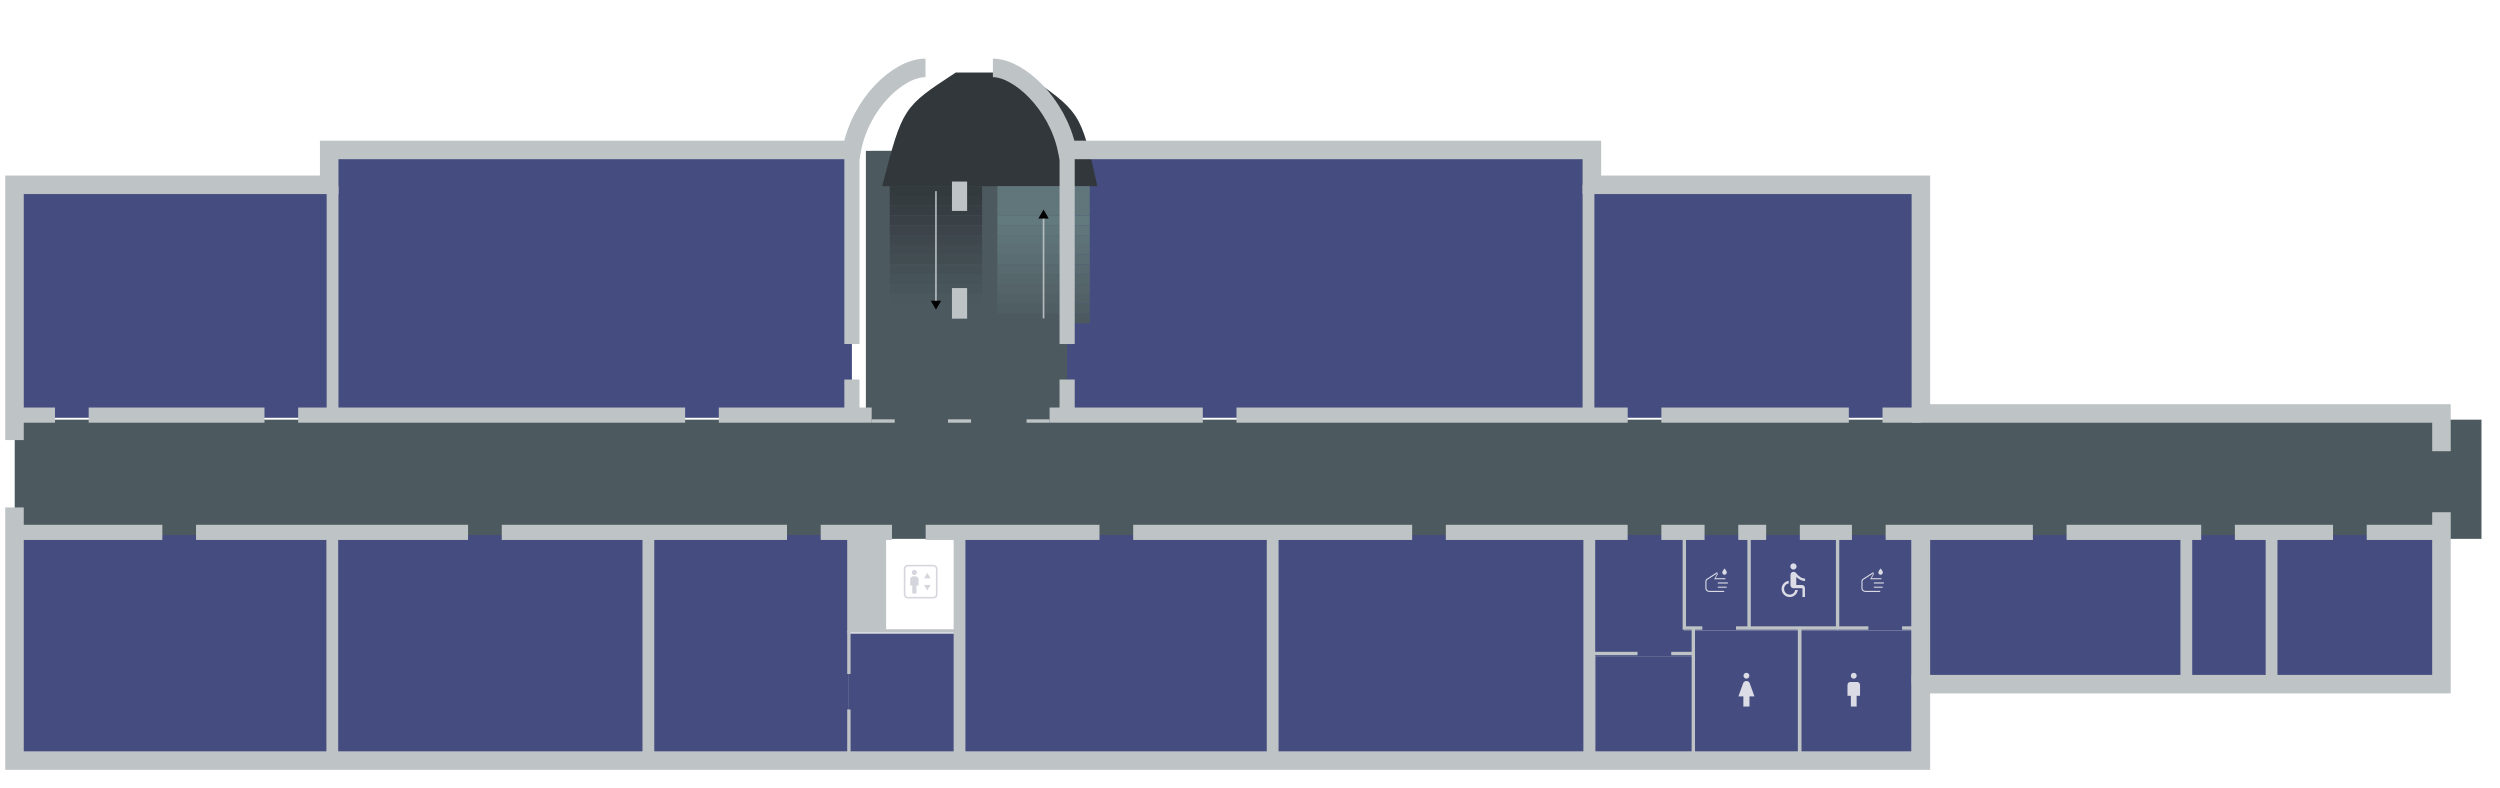 <svg width="7300" height="2300" viewBox="0 0 7300 2300" version="1.1" id="svg1" xml:space="preserve"
  xmlns="http://www.w3.org/2000/svg">
  <defs id="defs1">
    <linearGradient id="swatch446">
      <stop style="stop-color:#4c5a5f;stop-opacity:1" offset="0" id="stop446" />
    </linearGradient>
    <marker style="overflow:visible" id="Triangle" refX="0" refY="0" orient="auto-start-reverse" markerWidth="1"
      markerHeight="1" viewBox="0 0 1 1" preserveAspectRatio="xMidYMid">
      <path transform="scale(0.5)" style="fill:context-stroke;fill-rule:evenodd;stroke:context-stroke;stroke-width:1pt"
        d="M 5.77,0 -2.88,5 V -5 Z" id="path597" />
    </marker>
    <filter style="color-interpolation-filters:sRGB" id="filter15" x="-0.151" y="-0.072" width="1.302"
      height="1.144">
      <feFlood result="flood" flood-opacity="0.396" flood-color="rgb(0,0,0)" id="feFlood13" />
      <feGaussianBlur result="blur" in="SourceGraphic" stdDeviation="3" id="feGaussianBlur13" />
      <feOffset result="offset" in="blur" dx="0" dy="0" id="feOffset13" />
      <feComposite result="comp1" operator="in" in="flood" in2="offset" id="feComposite14" />
      <feComposite result="comp2" operator="over" in="SourceGraphic" in2="comp1" id="feComposite15" />
    </filter>
    <filter style="color-interpolation-filters:sRGB" id="filter17" x="-0.193" y="-0.072" width="1.386" height="1.144">
      <feFlood result="flood" flood-opacity="0.396" flood-color="rgb(0,0,0)" id="feFlood15" />
      <feGaussianBlur result="blur" in="SourceGraphic" stdDeviation="3" id="feGaussianBlur15" />
      <feOffset result="offset" in="blur" dx="0" dy="0" id="feOffset15" />
      <feComposite result="comp1" operator="in" in="flood" in2="offset" id="feComposite16" />
      <feComposite result="comp2" operator="over" in="SourceGraphic" in2="comp1" id="feComposite17" />
    </filter>
    <filter style="color-interpolation-filters:sRGB" id="filter19" x="-0.107" y="-0.103" width="1.214"
      height="1.206">
      <feFlood result="flood" flood-opacity="0.396" flood-color="rgb(0,0,0)" id="feFlood17" />
      <feGaussianBlur result="blur" in="SourceGraphic" stdDeviation="3" id="feGaussianBlur17" />
      <feOffset result="offset" in="blur" dx="0" dy="0" id="feOffset17" />
      <feComposite result="comp1" operator="in" in="flood" in2="offset" id="feComposite18" />
      <feComposite result="comp2" operator="over" in="SourceGraphic" in2="comp1" id="feComposite19" />
    </filter>
    <filter style="color-interpolation-filters:sRGB" id="filter65" x="-0.101" y="-0.101" width="1.202"
      height="1.202">
      <feFlood result="flood" flood-opacity="0.396" flood-color="rgb(0,0,0)" id="feFlood64" />
      <feGaussianBlur result="blur" in="SourceGraphic" stdDeviation="3" id="feGaussianBlur64" />
      <feOffset result="offset" in="blur" dx="0" dy="0" id="feOffset64" />
      <feComposite result="comp1" operator="in" in="flood" in2="offset" id="feComposite64" />
      <feComposite result="comp2" operator="over" in="SourceGraphic" in2="comp1" id="feComposite65" />
    </filter>
    <filter style="color-interpolation-filters:sRGB" id="filter612" x="-0.017" y="-0.165" width="1.035"
      height="1.33">
      <feFlood result="flood" flood-opacity="1" flood-color="rgb(0,0,0)" id="feFlood611" />
      <feGaussianBlur result="blur" in="SourceGraphic" stdDeviation="2" id="feGaussianBlur611" />
      <feOffset result="offset" in="blur" dx="0" dy="0" id="feOffset611" />
      <feComposite result="comp1" operator="in" in="flood" in2="offset" id="feComposite611" />
      <feComposite result="comp2" operator="over" in="SourceGraphic" in2="comp1" id="feComposite612" />
    </filter>
    <filter style="color-interpolation-filters:sRGB" id="filter614" x="-0.017" y="-0.165" width="1.035"
      height="1.33">
      <feFlood result="flood" flood-opacity="1" flood-color="rgb(0,0,0)" id="feFlood612" />
      <feGaussianBlur result="blur" in="SourceGraphic" stdDeviation="2" id="feGaussianBlur612" />
      <feOffset result="offset" in="blur" dx="0" dy="0" id="feOffset612" />
      <feComposite result="comp1" operator="in" in="flood" in2="offset" id="feComposite613" />
      <feComposite result="comp2" operator="over" in="SourceGraphic" in2="comp1" id="feComposite614" />
    </filter>
    <filter style="color-interpolation-filters:sRGB" id="filter616" x="-0.017" y="-0.165" width="1.035"
      height="1.33">
      <feFlood result="flood" flood-opacity="1" flood-color="rgb(0,0,0)" id="feFlood614" />
      <feGaussianBlur result="blur" in="SourceGraphic" stdDeviation="2" id="feGaussianBlur614" />
      <feOffset result="offset" in="blur" dx="0" dy="0" id="feOffset614" />
      <feComposite result="comp1" operator="in" in="flood" in2="offset" id="feComposite615" />
      <feComposite result="comp2" operator="over" in="SourceGraphic" in2="comp1" id="feComposite616" />
    </filter>
    <filter style="color-interpolation-filters:sRGB" id="filter618" x="-0.017" y="-0.165" width="1.035"
      height="1.33">
      <feFlood result="flood" flood-opacity="1" flood-color="rgb(0,0,0)" id="feFlood616" />
      <feGaussianBlur result="blur" in="SourceGraphic" stdDeviation="2" id="feGaussianBlur616" />
      <feOffset result="offset" in="blur" dx="0" dy="0" id="feOffset616" />
      <feComposite result="comp1" operator="in" in="flood" in2="offset" id="feComposite617" />
      <feComposite result="comp2" operator="over" in="SourceGraphic" in2="comp1" id="feComposite618" />
    </filter>
    <filter style="color-interpolation-filters:sRGB" id="filter620" x="-0.017" y="-0.165" width="1.035"
      height="1.33">
      <feFlood result="flood" flood-opacity="1" flood-color="rgb(0,0,0)" id="feFlood618" />
      <feGaussianBlur result="blur" in="SourceGraphic" stdDeviation="2" id="feGaussianBlur618" />
      <feOffset result="offset" in="blur" dx="0" dy="0" id="feOffset618" />
      <feComposite result="comp1" operator="in" in="flood" in2="offset" id="feComposite619" />
      <feComposite result="comp2" operator="over" in="SourceGraphic" in2="comp1" id="feComposite620" />
    </filter>
    <filter style="color-interpolation-filters:sRGB" id="filter622" x="-0.017" y="-0.165" width="1.035"
      height="1.33">
      <feFlood result="flood" flood-opacity="1" flood-color="rgb(0,0,0)" id="feFlood620" />
      <feGaussianBlur result="blur" in="SourceGraphic" stdDeviation="2" id="feGaussianBlur620" />
      <feOffset result="offset" in="blur" dx="0" dy="0" id="feOffset620" />
      <feComposite result="comp1" operator="in" in="flood" in2="offset" id="feComposite621" />
      <feComposite result="comp2" operator="over" in="SourceGraphic" in2="comp1" id="feComposite622" />
    </filter>
    <filter style="color-interpolation-filters:sRGB" id="filter624" x="-0.017" y="-0.165" width="1.035"
      height="1.33">
      <feFlood result="flood" flood-opacity="1" flood-color="rgb(0,0,0)" id="feFlood622" />
      <feGaussianBlur result="blur" in="SourceGraphic" stdDeviation="2" id="feGaussianBlur622" />
      <feOffset result="offset" in="blur" dx="0" dy="0" id="feOffset622" />
      <feComposite result="comp1" operator="in" in="flood" in2="offset" id="feComposite623" />
      <feComposite result="comp2" operator="over" in="SourceGraphic" in2="comp1" id="feComposite624" />
    </filter>
    <filter style="color-interpolation-filters:sRGB" id="filter626" x="-0.017" y="-0.165" width="1.035"
      height="1.33">
      <feFlood result="flood" flood-opacity="1" flood-color="rgb(0,0,0)" id="feFlood624" />
      <feGaussianBlur result="blur" in="SourceGraphic" stdDeviation="2" id="feGaussianBlur624" />
      <feOffset result="offset" in="blur" dx="0" dy="0" id="feOffset624" />
      <feComposite result="comp1" operator="in" in="flood" in2="offset" id="feComposite625" />
      <feComposite result="comp2" operator="over" in="SourceGraphic" in2="comp1" id="feComposite626" />
    </filter>
    <filter style="color-interpolation-filters:sRGB" id="filter628" x="-0.017" y="-0.165" width="1.035"
      height="1.33">
      <feFlood result="flood" flood-opacity="1" flood-color="rgb(0,0,0)" id="feFlood626" />
      <feGaussianBlur result="blur" in="SourceGraphic" stdDeviation="2" id="feGaussianBlur626" />
      <feOffset result="offset" in="blur" dx="0" dy="0" id="feOffset626" />
      <feComposite result="comp1" operator="in" in="flood" in2="offset" id="feComposite627" />
      <feComposite result="comp2" operator="over" in="SourceGraphic" in2="comp1" id="feComposite628" />
    </filter>
    <filter style="color-interpolation-filters:sRGB" id="filter630" x="-0.017" y="-0.165" width="1.035"
      height="1.33">
      <feFlood result="flood" flood-opacity="1" flood-color="rgb(0,0,0)" id="feFlood628" />
      <feGaussianBlur result="blur" in="SourceGraphic" stdDeviation="2" id="feGaussianBlur628" />
      <feOffset result="offset" in="blur" dx="0" dy="0" id="feOffset628" />
      <feComposite result="comp1" operator="in" in="flood" in2="offset" id="feComposite629" />
      <feComposite result="comp2" operator="over" in="SourceGraphic" in2="comp1" id="feComposite630" />
    </filter>
    <filter style="color-interpolation-filters:sRGB" id="filter632" x="-0.017" y="-0.165" width="1.035"
      height="1.33">
      <feFlood result="flood" flood-opacity="1" flood-color="rgb(0,0,0)" id="feFlood630" />
      <feGaussianBlur result="blur" in="SourceGraphic" stdDeviation="2" id="feGaussianBlur630" />
      <feOffset result="offset" in="blur" dx="0" dy="0" id="feOffset630" />
      <feComposite result="comp1" operator="in" in="flood" in2="offset" id="feComposite631" />
      <feComposite result="comp2" operator="over" in="SourceGraphic" in2="comp1" id="feComposite632" />
    </filter>
    <filter style="color-interpolation-filters:sRGB" id="filter634" x="-0.017" y="-0.165" width="1.035"
      height="1.33">
      <feFlood result="flood" flood-opacity="1" flood-color="rgb(0,0,0)" id="feFlood632" />
      <feGaussianBlur result="blur" in="SourceGraphic" stdDeviation="2" id="feGaussianBlur632" />
      <feOffset result="offset" in="blur" dx="0" dy="0" id="feOffset632" />
      <feComposite result="comp1" operator="in" in="flood" in2="offset" id="feComposite633" />
      <feComposite result="comp2" operator="over" in="SourceGraphic" in2="comp1" id="feComposite634" />
    </filter>
    <filter style="color-interpolation-filters:sRGB" id="filter636" x="-0.017" y="-0.165" width="1.035"
      height="1.33">
      <feFlood result="flood" flood-opacity="1" flood-color="rgb(0,0,0)" id="feFlood634" />
      <feGaussianBlur result="blur" in="SourceGraphic" stdDeviation="2" id="feGaussianBlur634" />
      <feOffset result="offset" in="blur" dx="0" dy="0" id="feOffset634" />
      <feComposite result="comp1" operator="in" in="flood" in2="offset" id="feComposite635" />
      <feComposite result="comp2" operator="over" in="SourceGraphic" in2="comp1" id="feComposite636" />
    </filter>
    <filter style="color-interpolation-filters:sRGB" id="filter661" x="-0.017" y="-0.165" width="1.035"
      height="1.33">
      <feFlood result="flood" flood-opacity="1" flood-color="rgb(0,0,0)" id="feFlood660" />
      <feGaussianBlur result="blur" in="SourceGraphic" stdDeviation="2" id="feGaussianBlur660" />
      <feOffset result="offset" in="blur" dx="0" dy="0" id="feOffset660" />
      <feComposite result="comp1" operator="in" in="flood" in2="offset" id="feComposite660" />
      <feComposite result="comp2" operator="over" in="SourceGraphic" in2="comp1" id="feComposite661" />
    </filter>
    <filter style="color-interpolation-filters:sRGB" id="filter663" x="-0.017" y="-0.165" width="1.035"
      height="1.33">
      <feFlood result="flood" flood-opacity="1" flood-color="rgb(0,0,0)" id="feFlood661" />
      <feGaussianBlur result="blur" in="SourceGraphic" stdDeviation="2" id="feGaussianBlur661" />
      <feOffset result="offset" in="blur" dx="0" dy="0" id="feOffset661" />
      <feComposite result="comp1" operator="in" in="flood" in2="offset" id="feComposite662" />
      <feComposite result="comp2" operator="over" in="SourceGraphic" in2="comp1" id="feComposite663" />
    </filter>
    <filter style="color-interpolation-filters:sRGB" id="filter665" x="-0.017" y="-0.165" width="1.035"
      height="1.33">
      <feFlood result="flood" flood-opacity="1" flood-color="rgb(0,0,0)" id="feFlood663" />
      <feGaussianBlur result="blur" in="SourceGraphic" stdDeviation="2" id="feGaussianBlur663" />
      <feOffset result="offset" in="blur" dx="0" dy="0" id="feOffset663" />
      <feComposite result="comp1" operator="in" in="flood" in2="offset" id="feComposite664" />
      <feComposite result="comp2" operator="over" in="SourceGraphic" in2="comp1" id="feComposite665" />
    </filter>
    <filter style="color-interpolation-filters:sRGB" id="filter667" x="-0.017" y="-0.165" width="1.035"
      height="1.33">
      <feFlood result="flood" flood-opacity="1" flood-color="rgb(0,0,0)" id="feFlood665" />
      <feGaussianBlur result="blur" in="SourceGraphic" stdDeviation="2" id="feGaussianBlur665" />
      <feOffset result="offset" in="blur" dx="0" dy="0" id="feOffset665" />
      <feComposite result="comp1" operator="in" in="flood" in2="offset" id="feComposite666" />
      <feComposite result="comp2" operator="over" in="SourceGraphic" in2="comp1" id="feComposite667" />
    </filter>
    <filter style="color-interpolation-filters:sRGB" id="filter669" x="-0.017" y="-0.165" width="1.035"
      height="1.33">
      <feFlood result="flood" flood-opacity="1" flood-color="rgb(0,0,0)" id="feFlood667" />
      <feGaussianBlur result="blur" in="SourceGraphic" stdDeviation="2" id="feGaussianBlur667" />
      <feOffset result="offset" in="blur" dx="0" dy="0" id="feOffset667" />
      <feComposite result="comp1" operator="in" in="flood" in2="offset" id="feComposite668" />
      <feComposite result="comp2" operator="over" in="SourceGraphic" in2="comp1" id="feComposite669" />
    </filter>
    <filter style="color-interpolation-filters:sRGB" id="filter671" x="-0.017" y="-0.165" width="1.035"
      height="1.33">
      <feFlood result="flood" flood-opacity="1" flood-color="rgb(0,0,0)" id="feFlood669" />
      <feGaussianBlur result="blur" in="SourceGraphic" stdDeviation="2" id="feGaussianBlur669" />
      <feOffset result="offset" in="blur" dx="0" dy="0" id="feOffset669" />
      <feComposite result="comp1" operator="in" in="flood" in2="offset" id="feComposite670" />
      <feComposite result="comp2" operator="over" in="SourceGraphic" in2="comp1" id="feComposite671" />
    </filter>
    <filter style="color-interpolation-filters:sRGB" id="filter673" x="-0.017" y="-0.165" width="1.035"
      height="1.33">
      <feFlood result="flood" flood-opacity="1" flood-color="rgb(0,0,0)" id="feFlood671" />
      <feGaussianBlur result="blur" in="SourceGraphic" stdDeviation="2" id="feGaussianBlur671" />
      <feOffset result="offset" in="blur" dx="0" dy="0" id="feOffset671" />
      <feComposite result="comp1" operator="in" in="flood" in2="offset" id="feComposite672" />
      <feComposite result="comp2" operator="over" in="SourceGraphic" in2="comp1" id="feComposite673" />
    </filter>
    <filter style="color-interpolation-filters:sRGB" id="filter675" x="-0.017" y="-0.165" width="1.035"
      height="1.33">
      <feFlood result="flood" flood-opacity="1" flood-color="rgb(0,0,0)" id="feFlood673" />
      <feGaussianBlur result="blur" in="SourceGraphic" stdDeviation="2" id="feGaussianBlur673" />
      <feOffset result="offset" in="blur" dx="0" dy="0" id="feOffset673" />
      <feComposite result="comp1" operator="in" in="flood" in2="offset" id="feComposite674" />
      <feComposite result="comp2" operator="over" in="SourceGraphic" in2="comp1" id="feComposite675" />
    </filter>
    <filter style="color-interpolation-filters:sRGB" id="filter677" x="-0.017" y="-0.165" width="1.035"
      height="1.33">
      <feFlood result="flood" flood-opacity="1" flood-color="rgb(0,0,0)" id="feFlood675" />
      <feGaussianBlur result="blur" in="SourceGraphic" stdDeviation="2" id="feGaussianBlur675" />
      <feOffset result="offset" in="blur" dx="0" dy="0" id="feOffset675" />
      <feComposite result="comp1" operator="in" in="flood" in2="offset" id="feComposite676" />
      <feComposite result="comp2" operator="over" in="SourceGraphic" in2="comp1" id="feComposite677" />
    </filter>
    <filter style="color-interpolation-filters:sRGB" id="filter679" x="-0.017" y="-0.165" width="1.035"
      height="1.33">
      <feFlood result="flood" flood-opacity="1" flood-color="rgb(0,0,0)" id="feFlood677" />
      <feGaussianBlur result="blur" in="SourceGraphic" stdDeviation="2" id="feGaussianBlur677" />
      <feOffset result="offset" in="blur" dx="0" dy="0" id="feOffset677" />
      <feComposite result="comp1" operator="in" in="flood" in2="offset" id="feComposite678" />
      <feComposite result="comp2" operator="over" in="SourceGraphic" in2="comp1" id="feComposite679" />
    </filter>
    <filter style="color-interpolation-filters:sRGB" id="filter681" x="-0.017" y="-0.165" width="1.035"
      height="1.33">
      <feFlood result="flood" flood-opacity="1" flood-color="rgb(0,0,0)" id="feFlood679" />
      <feGaussianBlur result="blur" in="SourceGraphic" stdDeviation="2" id="feGaussianBlur679" />
      <feOffset result="offset" in="blur" dx="0" dy="0" id="feOffset679" />
      <feComposite result="comp1" operator="in" in="flood" in2="offset" id="feComposite680" />
      <feComposite result="comp2" operator="over" in="SourceGraphic" in2="comp1" id="feComposite681" />
    </filter>
    <filter style="color-interpolation-filters:sRGB" id="filter182-2" x="-0.103" y="-0.072" width="1.207"
      height="1.144">
      <feFlood result="flood" flood-opacity="0.396" flood-color="rgb(0,0,0)" id="feFlood181-9" />
      <feGaussianBlur result="blur" in="SourceGraphic" stdDeviation="3" id="feGaussianBlur181-8" />
      <feOffset result="offset" in="blur" dx="0" dy="0" id="feOffset181-4" />
      <feComposite result="comp1" operator="in" in="flood" in2="offset" id="feComposite181-5" />
      <feComposite result="comp2" operator="over" in="SourceGraphic" in2="comp1" id="feComposite182-1" />
    </filter>
  </defs>
  <g id="floor_1" transform="matrix(40.994,0,0,40.994,1.002,-9610.757)" style="display:inline">
    <path
      style="font-variation-settings:'wdth' 70,'wght' 600;display:inline;fill:#4c5a5f;fill-opacity:1;stroke:none;stroke-width:.488"
      d="m 1.024,264.337 h 60.628 v -19.149 l 15.581,-0.049 v 19.198 h 99.498 l 1e-5,8.489 H 1.024 Z"
      id="path454" />
    <g id="rooms_1" style="display:inline" transform="matrix(0.024,0,0,0.024,-0.024,255.987)">
      <rect
        style="font-variation-settings:'wdth' 70,'wght' 600;fill:#000;fill-opacity:0;stroke:none;stroke-width:10.017;stroke-linecap:butt;stroke-linejoin:miter;stroke-dasharray:none;stroke-opacity:1"
        id="lift_1" width="205" height="292.5" x="2629.906" y="690.28" />
      <rect
        style="font-variation-settings:'wdth' 70,'wght' 600;display:inline;fill:#454c7f;fill-opacity:1;stroke-width:710.07;stroke-dasharray:none"
        id="GU115" width="944" height="683.5" x="43" y="-341.22" />
      <rect
        style="font-variation-settings:'wdth' 70,'wght' 600;display:inline;opacity:1;fill:#454c7f;fill-opacity:1;stroke-width:972.385;stroke-dasharray:none"
        id="GU116" width="1541.408" height="785" x="987" y="-442.72" />
      <rect
        style="font-variation-settings:'wdth' 70,'wght' 600;display:inline;fill:#454c7f;fill-opacity:1;stroke-width:975.496;stroke-dasharray:none"
        id="GU101" width="1547.352" height="787" x="3167.152" y="-444.72" />
      <rect
        style="font-variation-settings:'wdth' 70,'wght' 600;display:inline;fill:#454c7f;fill-opacity:1;stroke-width:725.873;stroke-dasharray:none"
        id="GU102" width="986.495" height="683.5" x="4714.504" y="-341.22" />
      <rect
        style="font-variation-settings:'wdth' 70,'wght' 600;display:inline;fill:#454c7f;fill-opacity:1;stroke-width:298.435;stroke-dasharray:none"
        id="GU104" width="253" height="450.5" x="6488.807" y="690.28" />
      <rect
        style="font-variation-settings:'wdth' 70,'wght' 600;display:inline;fill:#454c7f;fill-opacity:1;stroke-width:530.287;stroke-dasharray:none"
        id="GU105" width="798.807" height="450.5" x="5690" y="690.28" />
      <rect
        style="font-variation-settings:'wdth' 70,'wght' 600;display:inline;fill:#454c7f;fill-opacity:1;stroke-width:421.296;stroke-dasharray:none"
        id="GU103" width="504.193" height="450.5" x="6741.807" y="690.28" />
      <rect
        style="font-variation-settings:'wdth' 70,'wght' 600;display:inline;fill:#454c7f;fill-opacity:1;stroke-width:705.248;stroke-dasharray:none"
        id="GU110" width="939.745" height="677.314" x="3777.121" y="690.28" />
      <rect
        style="font-variation-settings:'wdth' 70,'wght' 600;display:inline;fill:#454c7f;fill-opacity:1;stroke-width:701.333;stroke-dasharray:none"
        id="GU111" width="929.341" height="677.314" x="2847.78" y="690.28" />
      <rect
        style="font-variation-settings:'wdth' 70,'wght' 600;display:inline;fill:#454c7f;fill-opacity:1;stroke-width:562.134;stroke-dasharray:none"
        id="GU112" width="595.121" height="679.5" x="1924.284" y="690.28" />
      <rect
        style="font-variation-settings:'wdth' 70,'wght' 600;display:inline;fill:#454c7f;fill-opacity:1;stroke-width:705.763;stroke-dasharray:none"
        id="GU113" width="938.093" height="679.5" x="986.191" y="690.28" />
      <rect
        style="font-variation-settings:'wdth' 70,'wght' 600;display:inline;fill:#454c7f;fill-opacity:1;stroke-width:707.679;stroke-dasharray:none"
        id="GU114" width="943.191" height="679.5" x="43" y="690.28" />
      <rect
        style="font-variation-settings:'wdth' 70,'wght' 600;display:inline;fill:#454c7f;fill-opacity:1;stroke-width:313.095;stroke-dasharray:none"
        id="GU112_A" width="326" height="384.814" x="2519.406" y="982.78" />
      <rect
        style="font-variation-settings:'wdth' 70,'wght' 600;display:inline;fill:#454c7f;fill-opacity:1;stroke-width:206.492;stroke-dasharray:none"
        id="rect67" width="192.246" height="283.836" x="4998.858" y="690.28" />
      <rect
        style="font-variation-settings:'wdth' 70,'wght' 600;display:inline;fill:#454c7f;fill-opacity:1;stroke-width:241.377;stroke-dasharray:none"
        id="rect68" width="262.691" height="283.836" x="5191.104" y="690.28" />
      <rect
        style="font-variation-settings:'wdth' 70,'wght' 600;display:inline;fill:#454c7f;fill-opacity:1;stroke-width:220.747;stroke-dasharray:none"
        id="rect69" width="219.705" height="283.836" x="5453.794" y="690.28" />
      <rect
        style="font-variation-settings:'wdth' 70,'wght' 600;display:inline;fill:#454c7f;fill-opacity:1;stroke-width:308.334;stroke-dasharray:none"
        id="rect70" width="332.437" height="365.978" x="5341.062" y="974.116" />
      <rect
        style="font-variation-settings:'wdth' 70,'wght' 600;display:inline;fill:#454c7f;fill-opacity:1;stroke-width:300.461;stroke-dasharray:none"
        id="rect71" width="315.676" height="365.978" x="5025.386" y="974.116" />
      <rect
        style="font-variation-settings:'wdth' 70,'wght' 600;display:inline;fill:#454c7f;fill-opacity:1;stroke-width:257.04;stroke-dasharray:none"
        id="GU109_A" width="291.239" height="290.318" x="4734.366" y="1049.776" />
      <path
        style="font-variation-settings:'wdth' 70,'wght' 600;fill:#454c7f;fill-opacity:1;stroke:none;stroke-width:0;stroke-linecap:butt;stroke-dasharray:none;stroke-opacity:1"
        d="m 4716.866,690.28 h 281.992 v 283.836 h 26.528 v 75.66 h -308.519 z" id="GU109" />
    </g>
    <g id="staires_1" transform="matrix(-0.024,0,0,-0.024,133.4,264.732)" style="display:inline">
      <rect
        style="font-variation-settings:'wdth' 70,'wght' 600;display:inline;fill:#333a3d;fill-opacity:1;stroke-width:8.085;stroke-dasharray:none;filter:url(#filter612)"
        id="rect88" width="274.372" height="29.064" x="-2918.731" y="-709.452"
        transform="rotate(180,-8.7495808e-6,8.0668158e-6)" />
      <rect
        style="font-variation-settings:'wdth' 70,'wght' 600;display:inline;fill:#353c40;fill-opacity:1;stroke-width:8.085;stroke-dasharray:none;filter:url(#filter614)"
        id="rect87" width="274.372" height="29.064" x="-2918.731" y="-680.388"
        transform="rotate(180,-8.7495808e-6,8.0668158e-6)" />
      <rect
        style="font-variation-settings:'wdth' 70,'wght' 600;display:inline;fill:#373e43;fill-opacity:1;stroke-width:8.085;stroke-dasharray:none;filter:url(#filter616)"
        id="rect86" width="274.372" height="29.064" x="-2918.731" y="-651.323"
        transform="rotate(180,-8.7495808e-6,8.0668158e-6)" />
      <rect
        style="font-variation-settings:'wdth' 70,'wght' 600;display:inline;fill:#3a4146;fill-opacity:1;stroke-width:8.085;stroke-dasharray:none;filter:url(#filter618)"
        id="rect85" width="274.372" height="29.064" x="-2918.731" y="-622.259"
        transform="rotate(180,-8.7495808e-6,8.0668158e-6)" />
      <rect
        style="font-variation-settings:'wdth' 70,'wght' 600;display:inline;fill:#3c4449;fill-opacity:1;stroke-width:8.085;stroke-dasharray:none;filter:url(#filter620)"
        id="rect84" width="274.372" height="29.064" x="-2918.731" y="-593.195"
        transform="rotate(180,-8.7495808e-6,8.0668158e-6)" />
      <rect
        style="font-variation-settings:'wdth' 70,'wght' 600;display:inline;fill:#3e474c;fill-opacity:1;stroke-width:8.085;stroke-dasharray:none;filter:url(#filter622)"
        id="rect83" width="274.372" height="29.064" x="-2918.731" y="-564.13"
        transform="rotate(180,-8.7495808e-6,8.0668158e-6)" />
      <rect
        style="font-variation-settings:'wdth' 70,'wght' 600;display:inline;fill:#404a4f;fill-opacity:1;stroke-width:8.085;stroke-dasharray:none;filter:url(#filter624)"
        id="rect82" width="274.372" height="29.064" x="-2918.731" y="-535.066"
        transform="rotate(180,-8.7495808e-6,8.0668158e-6)" />
      <rect
        style="font-variation-settings:'wdth' 70,'wght' 600;display:inline;fill:#424d52;fill-opacity:1;stroke-width:8.085;stroke-dasharray:none;filter:url(#filter626)"
        id="rect81" width="274.372" height="29.064" x="-2918.731" y="-506.002"
        transform="rotate(180,-8.7495808e-6,8.0668158e-6)" />
      <rect
        style="font-variation-settings:'wdth' 70,'wght' 600;display:inline;fill:#445055;fill-opacity:1;stroke-width:8.085;stroke-dasharray:none;filter:url(#filter628)"
        id="rect80" width="274.372" height="29.064" x="-2918.731" y="-476.937"
        transform="rotate(180,-8.7495808e-6,8.0668158e-6)" />
      <rect
        style="font-variation-settings:'wdth' 70,'wght' 600;display:inline;fill:#465358;fill-opacity:1;stroke-width:8.085;stroke-dasharray:none;filter:url(#filter630)"
        id="rect79" width="274.372" height="29.064" x="-2918.731" y="-447.873"
        transform="rotate(180,-8.7495808e-6,8.0668158e-6)" />
      <rect
        style="font-variation-settings:'wdth' 70,'wght' 600;display:inline;fill:#48565b;fill-opacity:1;stroke-width:8.085;stroke-dasharray:none;filter:url(#filter632)"
        id="rect78" width="274.372" height="29.064" x="-2918.731" y="-418.808"
        transform="rotate(180,-8.7495808e-6,8.0668158e-6)" />
      <rect
        style="font-variation-settings:'wdth' 70,'wght' 600;display:inline;fill:#4b595e;fill-opacity:1;stroke-width:8.085;stroke-dasharray:none;filter:url(#filter634)"
        id="rect77" width="274.372" height="29.064" x="-2918.731" y="-389.744"
        transform="rotate(180,-8.7495808e-6,8.0668158e-6)" />
      <rect
        style="font-variation-settings:'wdth' 70,'wght' 600;display:inline;fill:#4c5a5f;fill-opacity:1;stroke-width:8.085;stroke-dasharray:none;filter:url(#filter636)"
        id="rect516" width="274.372" height="29.064" x="-2918.731" y="-360.68" transform="scale(-1)" />
      <path
        style="font-variation-settings:'wdth' 70,'wght' 600;display:inline;fill:#31373a;fill-opacity:1;stroke:none;stroke-width:0;stroke-linecap:butt;stroke-dasharray:none;stroke-opacity:1"
        d="m 2941.231,709.452 c -60.903,234.251 -60.752,234.045 -218.372,337.296 h -200 C 2351.9,929.875 2351.903,929.875 2302.487,709.452 Z"
        id="path99" transform="translate(-4.1749921e-4,-8.386638e-5)" />
      <rect
        style="font-variation-settings:'wdth' 70,'wght' 600;display:inline;fill:#4c5a5f;fill-opacity:1;stroke-width:8.085;stroke-dasharray:none;filter:url(#filter661)"
        id="rect89" width="274.372" height="29.064" x="-2599.36" y="-331.615" transform="scale(-1)" />
      <rect
        style="font-variation-settings:'wdth' 70,'wght' 600;display:inline;fill:#4f5e63;fill-opacity:1;stroke-width:8.085;stroke-dasharray:none;filter:url(#filter663)"
        id="rect90" width="274.372" height="29.064" x="-2599.36" y="-360.68" transform="scale(-1)" />
      <rect
        style="font-variation-settings:'wdth' 70,'wght' 600;display:inline;fill:#516166;fill-opacity:1;stroke-width:8.085;stroke-dasharray:none;filter:url(#filter665)"
        id="rect91" width="274.372" height="29.064" x="-2599.36" y="-389.744" transform="scale(-1)" />
      <rect
        style="font-variation-settings:'wdth' 70,'wght' 600;display:inline;fill:#546469;fill-opacity:1;stroke-width:8.085;stroke-dasharray:none;filter:url(#filter667)"
        id="rect92" width="274.372" height="29.064" x="-2599.36" y="-418.808" transform="scale(-1)" />
      <rect
        style="font-variation-settings:'wdth' 70,'wght' 600;display:inline;fill:#56676c;fill-opacity:1;stroke-width:8.085;stroke-dasharray:none;filter:url(#filter669)"
        id="rect93" width="274.372" height="29.064" x="-2599.36" y="-447.873" transform="scale(-1)" />
      <rect
        style="font-variation-settings:'wdth' 70,'wght' 600;display:inline;fill:#586a6f;fill-opacity:1;stroke-width:8.085;stroke-dasharray:none;filter:url(#filter671)"
        id="rect94" width="274.372" height="29.064" x="-2599.36" y="-476.937" transform="scale(-1)" />
      <rect
        style="font-variation-settings:'wdth' 70,'wght' 600;display:inline;fill:#5a6d72;fill-opacity:1;stroke-width:8.085;stroke-dasharray:none;filter:url(#filter673)"
        id="rect95" width="274.372" height="29.064" x="-2599.36" y="-506.002" transform="scale(-1)" />
      <rect
        style="font-variation-settings:'wdth' 70,'wght' 600;display:inline;fill:#5c7075;fill-opacity:1;stroke-width:8.085;stroke-dasharray:none;filter:url(#filter675)"
        id="rect96" width="274.372" height="29.064" x="-2599.36" y="-535.066" transform="scale(-1)" />
      <rect
        style="font-variation-settings:'wdth' 70,'wght' 600;display:inline;fill:#5e7378;fill-opacity:1;stroke-width:8.085;stroke-dasharray:none;filter:url(#filter677)"
        id="rect97" width="274.372" height="29.064" x="-2599.36" y="-564.13" transform="scale(-1)" />
      <rect
        style="font-variation-settings:'wdth' 70,'wght' 600;display:inline;fill:#60767b;fill-opacity:1;stroke-width:8.085;stroke-dasharray:none;filter:url(#filter679)"
        id="rect98" width="274.372" height="29.064" x="-2599.36" y="-593.195" transform="scale(-1)" />
      <rect
        style="font-variation-settings:'wdth' 70,'wght' 600;display:inline;fill:#62797e;fill-opacity:1;stroke-width:8.085;stroke-dasharray:none;filter:url(#filter681)"
        id="rect99" width="274.372" height="29.064" x="-2599.36" y="-622.259" transform="scale(-1)" />
      <rect
        style="font-variation-settings:'wdth' 70,'wght' 600;display:inline;fill:#60767b;fill-opacity:1;stroke-width:14.005;stroke-dasharray:none"
        id="rect100" width="274.372" height="87.203" x="-2599.36" y="-709.462" transform="scale(-1)" />
      <path
        style="font-variation-settings:'wdth' 70,'wght' 600;display:inline;opacity:.9;fill:none;fill-opacity:1;stroke:#bec3c6;stroke-width:5;stroke-dasharray:none;stroke-opacity:1;marker-end:url(#Triangle)"
        d="M 2462.173,317.083 V 622.259" id="path596" />
      <path
        style="font-variation-settings:'wdth' 70,'wght' 600;display:inline;opacity:.9;fill:none;fill-opacity:1;stroke:#bec3c6;stroke-width:5;stroke-dasharray:none;stroke-opacity:1;marker-end:url(#Triangle)"
        d="M 2781.545,694.763 V 360.68" id="path100" />
    </g>
    <g id="walls_1" transform="matrix(0.024,0,0,0.024,-0.024,244.2)" style="display:inline">
      <path
        style="font-variation-settings:'wdth' 70,'wght' 600;fill:none;stroke:#bec3c6;stroke-width:55;stroke-linecap:butt;stroke-dasharray:none;stroke-opacity:1"
        d="M 2746.78,-205.025 C 2665.287,-205.133 2553.021,-97.649 2528,38.5 H 977 v 103.5 H 43 v 757.5"
        id="path3" />
      <path
        style="font-variation-settings:'wdth' 70,'wght' 600;fill:none;stroke:#bec3c6;stroke-width:55;stroke-dasharray:none;stroke-opacity:1"
        d="M 7246,932.5 V 820.513 H 5701 V 142 h -976.5 v -103.5 H 3167 c -28.961,-139.184 -144.55,-243.525 -220.22,-243.525"
        id="path4" />
      <path
        style="font-variation-settings:'wdth' 70,'wght' 600;fill:none;stroke:#bec3c6;stroke-width:55;stroke-linecap:butt;stroke-dasharray:none;stroke-opacity:1"
        d="m 43,1099.5 v 751.314 h 5658 v -226.814 h 1545 v -510.303" id="path5" />
      <path
        style="font-variation-settings:'wdth' 70,'wght' 600;fill:none;stroke:#bec3c6;stroke-width:45;stroke-linecap:butt;stroke-dasharray:none;stroke-opacity:1"
        d="M 163.148,1225.5 H 43" id="path6" transform="translate(-1.3713269e-7,-400)" />
      <path
        style="font-variation-settings:'wdth' 70,'wght' 600;fill:none;stroke:#bec3c6;stroke-width:45;stroke-linecap:butt;stroke-dasharray:none;stroke-opacity:1"
        d="M 784.945,1225.5 H 263.148" id="path7" transform="translate(-1.3713269e-7,-400)" />
      <path
        style="font-variation-settings:'wdth' 70,'wght' 600;fill:none;stroke:#bec3c6;stroke-width:45;stroke-linecap:butt;stroke-dasharray:none;stroke-opacity:1"
        d="M 2033.349,1225.5 H 884.945" id="path9" transform="translate(-1.3713269e-7,-400)" />
      <path
        style="font-variation-settings:'wdth' 70,'wght' 600;fill:none;stroke:#bec3c6;stroke-width:45;stroke-linecap:butt;stroke-dasharray:none;stroke-opacity:1"
        d="M 2587.056,1225.5 H 2133.349" id="path10" transform="translate(-1.3713269e-7,-400)" />
      <path
        style="font-variation-settings:'wdth' 70,'wght' 600;fill:none;stroke:#bec3c6;stroke-width:45;stroke-linecap:butt;stroke-dasharray:none;stroke-opacity:1"
        d="M 3569.75,1225.5 H 3115.035" id="path11" transform="translate(-1.3713269e-7,-400)" />
      <path
        style="font-variation-settings:'wdth' 70,'wght' 600;fill:none;stroke:#bec3c6;stroke-width:45;stroke-linecap:butt;stroke-dasharray:none;stroke-opacity:1"
        d="M 4830.869,1225.5 H 3669.75" id="path12" transform="translate(-1.3713269e-7,-400)" />
      <path
        style="font-variation-settings:'wdth' 70,'wght' 600;fill:none;stroke:#bec3c6;stroke-width:45;stroke-linecap:butt;stroke-dasharray:none;stroke-opacity:1"
        d="M 5487.131,1225.5 H 4930.869" id="path13" transform="translate(-1.3713269e-7,-400)" />
      <path
        style="font-variation-settings:'wdth' 70,'wght' 600;fill:none;stroke:#bec3c6;stroke-width:45;stroke-linecap:butt;stroke-dasharray:none;stroke-opacity:1"
        d="M 5700.999,1225.5 H 5587.131" id="path14" transform="translate(-1.3713269e-7,-400)" />
      <path
        style="font-variation-settings:'wdth' 70,'wght' 600;fill:none;stroke:#bec3c6;stroke-width:45;stroke-linecap:butt;stroke-dasharray:none;stroke-opacity:1"
        d="M 481.825,1573.5 H 43" id="path15" transform="translate(-1.3713269e-7,-400)" />
      <path
        style="font-variation-settings:'wdth' 70,'wght' 600;fill:none;stroke:#bec3c6;stroke-width:45;stroke-linecap:butt;stroke-dasharray:none;stroke-opacity:1"
        d="M 1389.143,1573.5 H 581.825" id="path16" transform="translate(-1.3713269e-7,-400)" />
      <path
        style="font-variation-settings:'wdth' 70,'wght' 600;fill:none;stroke:#bec3c6;stroke-width:45;stroke-linecap:butt;stroke-dasharray:none;stroke-opacity:1"
        d="M 2335.739,1573.5 H 1489.143" id="path17" transform="translate(-1.3713269e-7,-400)" />
      <path
        style="font-variation-settings:'wdth' 70,'wght' 600;fill:none;stroke:#bec3c6;stroke-width:45;stroke-linecap:butt;stroke-dasharray:none;stroke-opacity:1"
        d="m 3263.16,1573.5 h -515.89" id="path18" transform="translate(-1.3713269e-7,-400)" />
      <path
        style="font-variation-settings:'wdth' 70,'wght' 600;fill:none;stroke:#bec3c6;stroke-width:45;stroke-linecap:butt;stroke-dasharray:none;stroke-opacity:1"
        d="M 4191.083,1573.5 H 3363.16" id="path19" transform="translate(-1.3713269e-7,-400)" />
      <path
        style="font-variation-settings:'wdth' 70,'wght' 600;fill:none;stroke:#bec3c6;stroke-width:45;stroke-linecap:butt;stroke-dasharray:none;stroke-opacity:1"
        d="M 4830.728,1573.5 H 4291.083" id="path20" transform="translate(-1.3713269e-7,-400)" />
      <path
        style="font-variation-settings:'wdth' 70,'wght' 600;fill:none;stroke:#bec3c6;stroke-width:45;stroke-linecap:butt;stroke-dasharray:none;stroke-opacity:1"
        d="M 5496.381,1573.5 H 5341.769" id="path21" transform="translate(-1.3713269e-7,-400)" />
      <path
        style="font-variation-settings:'wdth' 70,'wght' 600;fill:none;stroke:#bec3c6;stroke-width:45;stroke-linecap:butt;stroke-dasharray:none;stroke-opacity:1"
        d="M 6033.361,1573.5 H 5596.381" id="path22" transform="translate(-1.3713269e-7,-400)" />
      <path
        style="font-variation-settings:'wdth' 70,'wght' 600;fill:none;stroke:#bec3c6;stroke-width:45;stroke-linecap:butt;stroke-dasharray:none;stroke-opacity:1"
        d="m 5241.769,1573.5 h -82.769" id="path24" transform="translate(-1.3713269e-7,-400)" />
      <path
        style="font-variation-settings:'wdth' 70,'wght' 600;fill:none;stroke:#bec3c6;stroke-width:45;stroke-linecap:butt;stroke-dasharray:none;stroke-opacity:1"
        d="M 5059,1573.5 H 4930.728" id="path25" transform="translate(-1.3713269e-7,-400)" />
      <path
        style="font-variation-settings:'wdth' 70,'wght' 600;fill:none;stroke:#bec3c6;stroke-width:45;stroke-linecap:butt;stroke-dasharray:none;stroke-opacity:1"
        d="M 2647.27,1573.5 H 2435.739" id="path26" transform="translate(-1.3713269e-7,-400)" />
      <path
        style="font-variation-settings:'wdth' 70,'wght' 600;fill:none;stroke:#bec3c6;stroke-width:45;stroke-linecap:butt;stroke-dasharray:none;stroke-opacity:1"
        d="m 6532.932,1573.5 h -399.571" id="path27" transform="translate(-1.3713269e-7,-400)" />
      <path
        style="font-variation-settings:'wdth' 70,'wght' 600;fill:none;stroke:#bec3c6;stroke-width:45;stroke-linecap:butt;stroke-dasharray:none;stroke-opacity:1"
        d="m 6924.182,1573.5 h -291.25" id="path28" transform="translate(-1.3713269e-7,-400)" />
      <path
        style="font-variation-settings:'wdth' 70,'wght' 600;fill:none;stroke:#bec3c6;stroke-width:45;stroke-linecap:butt;stroke-dasharray:none;stroke-opacity:1"
        d="M 7245.999,1573.5 H 7024.182" id="path29" transform="translate(-1.3713269e-7,-400)" />
      <path
        style="font-variation-settings:'wdth' 70,'wght' 600;fill:none;stroke:#bec3c6;stroke-width:35;stroke-linecap:butt;stroke-dasharray:none;stroke-opacity:1"
        d="M 987,146 V 825.5" id="path30" />
      <path
        style="font-variation-settings:'wdth' 70,'wght' 600;fill:none;stroke:#bec3c6;stroke-width:35;stroke-linecap:butt;stroke-dasharray:none;stroke-opacity:1"
        d="M 4714.504,142 V 821.5" id="path31" />
      <path
        style="font-variation-settings:'wdth' 70,'wght' 600;fill:none;stroke:#bec3c6;stroke-width:35;stroke-linecap:butt;stroke-dasharray:none;stroke-opacity:1"
        d="m 986.191,1173.5 v 679.5" id="path32" />
      <path
        style="font-variation-settings:'wdth' 70,'wght' 600;fill:none;stroke:#bec3c6;stroke-width:35;stroke-linecap:butt;stroke-dasharray:none;stroke-opacity:1"
        d="m 1924.284,1173.5 v 679.5" id="path33" />
      <path
        style="font-variation-settings:'wdth' 70,'wght' 600;fill:none;stroke:#bec3c6;stroke-width:35;stroke-linecap:butt;stroke-dasharray:none;stroke-opacity:1"
        d="m 2847.78,1171.314 v 679.5" id="path34" />
      <path
        style="font-variation-settings:'wdth' 70,'wght' 600;fill:none;stroke:#bec3c6;stroke-width:35;stroke-linecap:butt;stroke-dasharray:none;stroke-opacity:1"
        d="m 3777.121,1173.5 v 679.5" id="path35" />
      <path
        style="font-variation-settings:'wdth' 70,'wght' 600;fill:none;stroke:#bec3c6;stroke-width:35;stroke-linecap:butt;stroke-dasharray:none;stroke-opacity:1"
        d="m 4716.866,1173.5 v 679.5" id="path36" />
      <path
        style="font-variation-settings:'wdth' 70,'wght' 600;fill:none;stroke:#bec3c6;stroke-width:55;stroke-linecap:butt;stroke-dasharray:none;stroke-opacity:1"
        d="m 5701,1173.5 v 450.5" id="path37" />
      <path
        style="font-variation-settings:'wdth' 70,'wght' 600;fill:none;stroke:#bec3c6;stroke-width:35;stroke-linecap:butt;stroke-dasharray:none;stroke-opacity:1"
        d="m 6741.807,1173.5 v 450.5" id="path38" />
      <path
        style="font-variation-settings:'wdth' 70,'wght' 600;fill:none;stroke:#bec3c6;stroke-width:35;stroke-linecap:butt;stroke-dasharray:none;stroke-opacity:1"
        d="m 6488.807,1173.5 v 450.5" id="path40" />
      <path
        style="font-variation-settings:'wdth' 70,'wght' 600;fill:none;stroke:#bec3c6;stroke-width:10;stroke-linecap:butt;stroke-dasharray:none;stroke-opacity:1"
        d="m 2519.406,1173.5 v 292.5 h 333" id="path41" />
      <path
        style="font-variation-settings:'wdth' 70,'wght' 600;fill:none;stroke:#bec3c6;stroke-width:10;stroke-linecap:butt;stroke-dasharray:none;stroke-opacity:1"
        d="m 2624.906,1173.5 v 292.5" id="path43" />
      <path
        style="font-variation-settings:'wdth' 70,'wght' 600;fill:none;stroke:#bec3c6;stroke-width:10;stroke-linecap:butt;stroke-dasharray:none;stroke-opacity:1"
        d="m 2519.406,1466 v 127.751" id="path44" />
      <path
        style="font-variation-settings:'wdth' 70,'wght' 600;fill:none;stroke:#bec3c6;stroke-width:10;stroke-linecap:butt;stroke-dasharray:none;stroke-opacity:1"
        d="m 2519.406,1699.128 v 151.686" id="path45" />
      <path
        style="font-variation-settings:'wdth' 70,'wght' 600;fill:none;stroke:#bec3c6;stroke-width:45;stroke-linecap:butt;stroke-dasharray:none;stroke-opacity:1"
        d="M 2528.408,719.877 V 825.5" id="path46" />
      <path
        style="font-variation-settings:'wdth' 70,'wght' 600;fill:none;stroke:#bec3c6;stroke-width:45;stroke-linecap:butt;stroke-dasharray:none;stroke-opacity:1"
        d="M 2528.408,40.5 V 614.5" id="path47" />
      <path
        style="font-variation-settings:'wdth' 70,'wght' 600;fill:none;stroke:#bec3c6;stroke-width:45;stroke-linecap:butt;stroke-dasharray:none;stroke-opacity:1"
        d="M 3167.152,719.877 V 825.5" id="path48" />
      <path
        style="font-variation-settings:'wdth' 70,'wght' 600;fill:none;stroke:#bec3c6;stroke-width:45;stroke-linecap:butt;stroke-dasharray:none;stroke-opacity:1"
        d="M 3167.152,40.5 V 614.5" id="path49" />
      <path
        style="font-variation-settings:'wdth' 70,'wght' 600;fill:none;stroke:#bec3c6;stroke-width:10;stroke-linecap:butt;stroke-dasharray:none;stroke-opacity:1"
        d="m 5052.351,1457.336 h -53.493 v -283.836" id="path50" />
      <path
        style="font-variation-settings:'wdth' 70,'wght' 600;fill:none;stroke:#bec3c6;stroke-width:10;stroke-linecap:butt;stroke-dasharray:none;stroke-opacity:1"
        d="M 5545.212,1457.336 H 5152.351" id="path51" />
      <path
        style="font-variation-settings:'wdth' 70,'wght' 600;fill:none;stroke:#bec3c6;stroke-width:10;stroke-linecap:butt;stroke-dasharray:none;stroke-opacity:1"
        d="m 5690,1457.336 h -44.788" id="path52" />
      <path
        style="font-variation-settings:'wdth' 70,'wght' 600;fill:none;stroke:#bec3c6;stroke-width:10;stroke-linecap:butt;stroke-dasharray:none;stroke-opacity:1"
        d="M 5191.104,1457.336 V 1173.5" id="path53" />
      <path
        style="font-variation-settings:'wdth' 70,'wght' 600;fill:none;stroke:#bec3c6;stroke-width:10;stroke-linecap:butt;stroke-dasharray:none;stroke-opacity:1"
        d="M 5453.794,1457.336 V 1173.5" id="path54" />
      <path
        style="font-variation-settings:'wdth' 70,'wght' 600;fill:none;stroke:#bec3c6;stroke-width:10;stroke-linecap:butt;stroke-dasharray:none;stroke-opacity:1"
        d="m 5341.062,1850.814 v -393.478" id="path55" />
      <path
        style="font-variation-settings:'wdth' 70,'wght' 600;fill:none;stroke:#bec3c6;stroke-width:10;stroke-linecap:butt;stroke-dasharray:none;stroke-opacity:1"
        d="m 5341.062,1850.814 v -393.478" id="path56" />
      <path
        style="font-variation-settings:'wdth' 70,'wght' 600;fill:none;stroke:#bec3c6;stroke-width:10;stroke-linecap:butt;stroke-dasharray:none;stroke-opacity:1"
        d="m 5025.605,1850.814 v -393.478" id="path57" />
      <path
        style="font-variation-settings:'wdth' 70,'wght' 600;fill:none;stroke:#bec3c6;stroke-width:10;stroke-linecap:butt;stroke-dasharray:none;stroke-opacity:1"
        d="M 4860.025,1532.996 H 4716.866" id="path58" />
      <path
        style="font-variation-settings:'wdth' 70,'wght' 600;fill:none;stroke:#bec3c6;stroke-width:10;stroke-linecap:butt;stroke-dasharray:none;stroke-opacity:1"
        d="m 5025.605,1532.996 h -65.579" id="path59" />
      <path
        style="font-variation-settings:'wdth' 70,'wght' 600;fill:none;stroke:#bec3c6;stroke-width:45;stroke-linecap:butt;stroke-dasharray:none;stroke-opacity:1"
        d="m 2847.78,448.393 v 90.791" id="path60" />
      <path
        style="font-variation-settings:'wdth' 70,'wght' 600;fill:none;stroke:#bec3c6;stroke-width:45;stroke-linecap:butt;stroke-dasharray:none;stroke-opacity:1"
        d="m 2847.78,132.271 v 87.183" id="path61" />
      <path
        style="font-variation-settings:'wdth' 70,'wght' 600;fill:none;stroke:#bec3c6;stroke-width:10;stroke-linecap:butt;stroke-dasharray:none;stroke-opacity:1"
        d="m 2655.355,843 h -68.299" id="path62" />
      <path
        style="font-variation-settings:'wdth' 70,'wght' 600;fill:none;stroke:#bec3c6;stroke-width:10;stroke-linecap:butt;stroke-dasharray:none;stroke-opacity:1"
        d="m 3115.035,843 h -68.299" id="path63" />
      <path
        style="font-variation-settings:'wdth' 70,'wght' 600;fill:none;stroke:#bec3c6;stroke-width:10;stroke-linecap:butt;stroke-dasharray:none;stroke-opacity:1"
        d="m 2881.93,843 h -68.299" id="path65" />
      <rect
        style="font-variation-settings:'wdth' 70,'wght' 600;fill:#bec3c6;fill-opacity:1;stroke:none;stroke-width:0;stroke-linecap:butt;stroke-dasharray:none;stroke-opacity:1"
        id="rect72" width="105.5" height="292.5" x="2519.406" y="1173.5" />
    </g>
    <g id="icons_1" transform="matrix(0.024,0,0,0.024,-0.024,244.2)" style="display:inline">
      <path
        d="m 5493.231,1690.325 v -31.865 h -10.104 v -32.254 q 0,-3.562 2.558,-6.12 2.558,-2.558 6.12,-2.558 h 19.948 q 3.562,0 6.12,2.558 2.558,2.558 2.558,6.12 v 32.254 h -10.104 v 31.865 z m 8.56,-82.642 q -3.689,0 -6.189,-2.554 -2.5,-2.554 -2.5,-6.114 0,-3.689 2.49,-6.189 2.49,-2.5 6.179,-2.5 3.689,0 6.189,2.49 2.5,2.49 2.5,6.179 0,3.56 -2.49,6.124 -2.49,2.565 -6.179,2.565 z"
        id="path1-7" style="fill:#fff;fill-opacity:.799;stroke-width:.13;filter:url(#filter17)" />
      <path
        d="m 5174.156,1690.325 v -30.052 h -14.767 l 14.21,-39.446 q 1.121,-2.898 3.837,-4.589 2.716,-1.691 5.788,-1.691 3.072,0 5.788,1.691 2.716,1.691 3.854,4.578 l 14.192,39.457 h -14.767 v 30.052 z m 9.078,-82.642 q -3.689,0 -6.189,-2.55 -2.5,-2.55 -2.5,-6.118 0,-3.689 2.49,-6.189 2.49,-2.5 6.179,-2.5 3.689,0 6.189,2.49 2.5,2.49 2.5,6.114 0,3.624 -2.49,6.189 -2.49,2.565 -6.179,2.565 z"
        id="path1-8" style="fill:#fff;fill-opacity:.803;stroke-width:.13;filter:url(#filter15)" />
      <path
        d="m 5581.397,1299.349 q -2.621,0 -4.625,-2.02 -2.003,-2.02 -2.003,-4.636 0,-2.344 1.583,-5.186 1.583,-2.842 5.079,-7.09 3.496,4.248 5.066,7.09 1.57,2.842 1.57,5.186 0,2.652 -2.024,4.654 -2.024,2.002 -4.646,2.002 z m -44.09,51.069 q -5.388,0 -9.082,-3.14 -3.694,-3.14 -3.694,-8.496 v -19.947 q 0,-2.219 1.047,-4.236 1.047,-2.017 3.109,-3.337 l 30.116,-19.393 0.636,0.277 q 1.368,1.194 1.792,3.091 0.424,1.896 -0.407,3.558 l -6.095,10.712 h 28.074 q 0.619,0 1.094,0.478 0.476,0.478 0.476,1.125 0,0.672 -0.476,1.151 -0.476,0.479 -1.094,0.479 h -32.322 l 9.789,-17.823 -29.736,19.116 q -1.385,0.739 -2.078,2.065 -0.693,1.326 -0.693,2.737 v 19.947 q 0,3.982 2.777,6.193 2.777,2.211 6.735,2.211 h 41.834 q 0.619,0 1.094,0.478 0.476,0.478 0.476,1.125 0,0.672 -0.476,1.151 -0.476,0.479 -1.094,0.479 z m 24.164,-25.119 v -3.232 h 28.72 q 0.619,0 1.094,0.478 0.475,0.478 0.475,1.125 0,0.672 -0.475,1.151 -0.476,0.479 -1.094,0.479 z m 0,12.559 v -3.232 h 25.026 q 0.658,0 1.16,0.478 0.502,0.478 0.502,1.125 0,0.672 -0.502,1.151 -0.502,0.479 -1.16,0.479 z m -16.808,-12.559 z"
        id="path1-6" style="fill:#fff;fill-opacity:.799;stroke-width:.092;filter:url(#filter19)" />
      <path
        d="m 5118.232,1299.349 q -2.621,0 -4.625,-2.02 -2.003,-2.02 -2.003,-4.636 0,-2.344 1.583,-5.186 1.583,-2.842 5.079,-7.09 3.496,4.248 5.066,7.09 1.57,2.842 1.57,5.186 0,2.652 -2.024,4.654 -2.024,2.002 -4.646,2.002 z m -44.09,51.069 q -5.388,0 -9.082,-3.14 -3.694,-3.14 -3.694,-8.496 v -19.947 q 0,-2.219 1.047,-4.236 1.047,-2.016 3.109,-3.337 l 30.116,-19.393 0.636,0.277 q 1.368,1.194 1.792,3.091 0.424,1.896 -0.407,3.558 l -6.095,10.712 h 28.074 q 0.619,0 1.094,0.478 0.476,0.478 0.476,1.125 0,0.672 -0.476,1.151 -0.476,0.479 -1.094,0.479 h -32.322 l 9.789,-17.823 -29.736,19.116 q -1.385,0.739 -2.078,2.065 -0.693,1.326 -0.693,2.737 v 19.947 q 0,3.983 2.777,6.193 2.777,2.211 6.735,2.211 h 41.834 q 0.619,0 1.094,0.478 0.476,0.478 0.476,1.125 0,0.672 -0.476,1.151 -0.476,0.479 -1.094,0.479 z m 24.164,-25.119 v -3.232 h 28.72 q 0.619,0 1.094,0.478 0.475,0.478 0.475,1.125 0,0.672 -0.475,1.151 -0.476,0.479 -1.094,0.479 z m 0,12.559 v -3.232 h 25.026 q 0.658,0 1.16,0.478 0.502,0.478 0.502,1.125 0,0.672 -0.502,1.151 -0.502,0.479 -1.16,0.479 z m -16.808,-12.559 z"
        id="path42" style="fill:#fff;fill-opacity:.799;stroke-width:.092;filter:url(#filter19)" />
      <g id="elevator_1" style="filter:url(#filter65)" transform="translate(279.733,292.339)">
        <rect
          style="font-variation-settings:'wdth' 70,'wght' 600;fill:none;fill-opacity:1;stroke:#d6d7de;stroke-width:4.788;stroke-linejoin:miter;stroke-dasharray:none;stroke-opacity:1"
          id="rect64" width="95.212" height="95.212" x="2405.067" y="979.805" ry="9.141" />
        <path
          d="m 2427.751,1062.613 h 12.617 v -23.832 h 6.231 v -17.757 c 0,-2.634 -0.899,-4.85 -2.698,-6.648 -1.798,-1.798 -4.066,-2.698 -6.804,-2.698 h -6.231 c -2.737,0 -4.979,0.899 -6.726,2.698 -1.747,1.798 -2.62,4.014 -2.62,6.648 v 17.757 h 6.23 z m 6.196,-54.984 c 2.148,0 3.963,-0.703 5.444,-2.11 1.482,-1.406 2.223,-3.236 2.223,-5.487 0,-2.148 -0.729,-3.937 -2.188,-5.367 -1.458,-1.43 -3.261,-2.145 -5.41,-2.145 -2.148,0 -3.937,0.703 -5.367,2.11 -1.43,1.406 -2.145,3.184 -2.145,5.332 0,2.252 0.703,4.093 2.11,5.522 1.406,1.43 3.184,2.145 5.332,2.145 z m 28.384,9.969 h 20.093 l -9.969,-16.199 z m 10.125,35.67 9.969,-16.199 h -20.093 z"
          id="path64" style="fill:#d5d6dd;fill-opacity:1;stroke-width:0;stroke-dasharray:none" />
      </g>
      <path
        d="m 5322.839,1283.881 q -3.947,0 -6.595,-2.724 -2.647,-2.724 -2.647,-6.498 0,-3.822 2.637,-6.532 2.637,-2.71 6.584,-2.71 3.774,0 6.508,2.7 2.734,2.7 2.734,6.522 0,3.774 -2.724,6.508 -2.724,2.734 -6.498,2.734 z m 26.742,81.537 v -24.962 q 0,-0.578 -0.337,-0.914 -0.337,-0.337 -0.915,-0.337 h -25.404 q -3.832,0 -6.426,-2.656 -2.594,-2.656 -2.594,-6.315 v -30.574 q 0,-3.832 2.527,-6.503 2.527,-2.671 6.458,-2.671 2.024,0 4.254,0.943 2.231,0.944 4.762,4.178 4.611,6.161 11.046,10.416 6.435,4.255 14.329,4.717 v 7.306 q -7.191,-0.385 -13.655,-3.485 -6.464,-3.1 -12.462,-8.597 v 23.691 h 16.702 q 3.755,0 6.388,2.632 2.632,2.632 2.632,6.34 v 26.79 z m -37.447,0 q -10.406,0 -17.462,-7.056 -7.056,-7.056 -7.056,-17.462 0,-8.635 5.824,-15.383 5.824,-6.748 15.248,-8.404 v 8.134 q -6.19,0.654 -9.94,5.376 -3.749,4.722 -3.749,10.276 0,7.345 4.832,12.279 4.833,4.934 12.303,4.934 5.555,0 10.252,-3.75 4.698,-3.75 5.275,-9.939 h 8.134 q -1.483,9.299 -8.255,15.147 -6.772,5.848 -15.407,5.848 z"
        id="path1-9"
        style="display:inline;fill:#fff;fill-opacity:.803;stroke-width:.125;stroke-dasharray:none;filter:url(#filter182-2)" />
    </g>
  </g>
</svg>